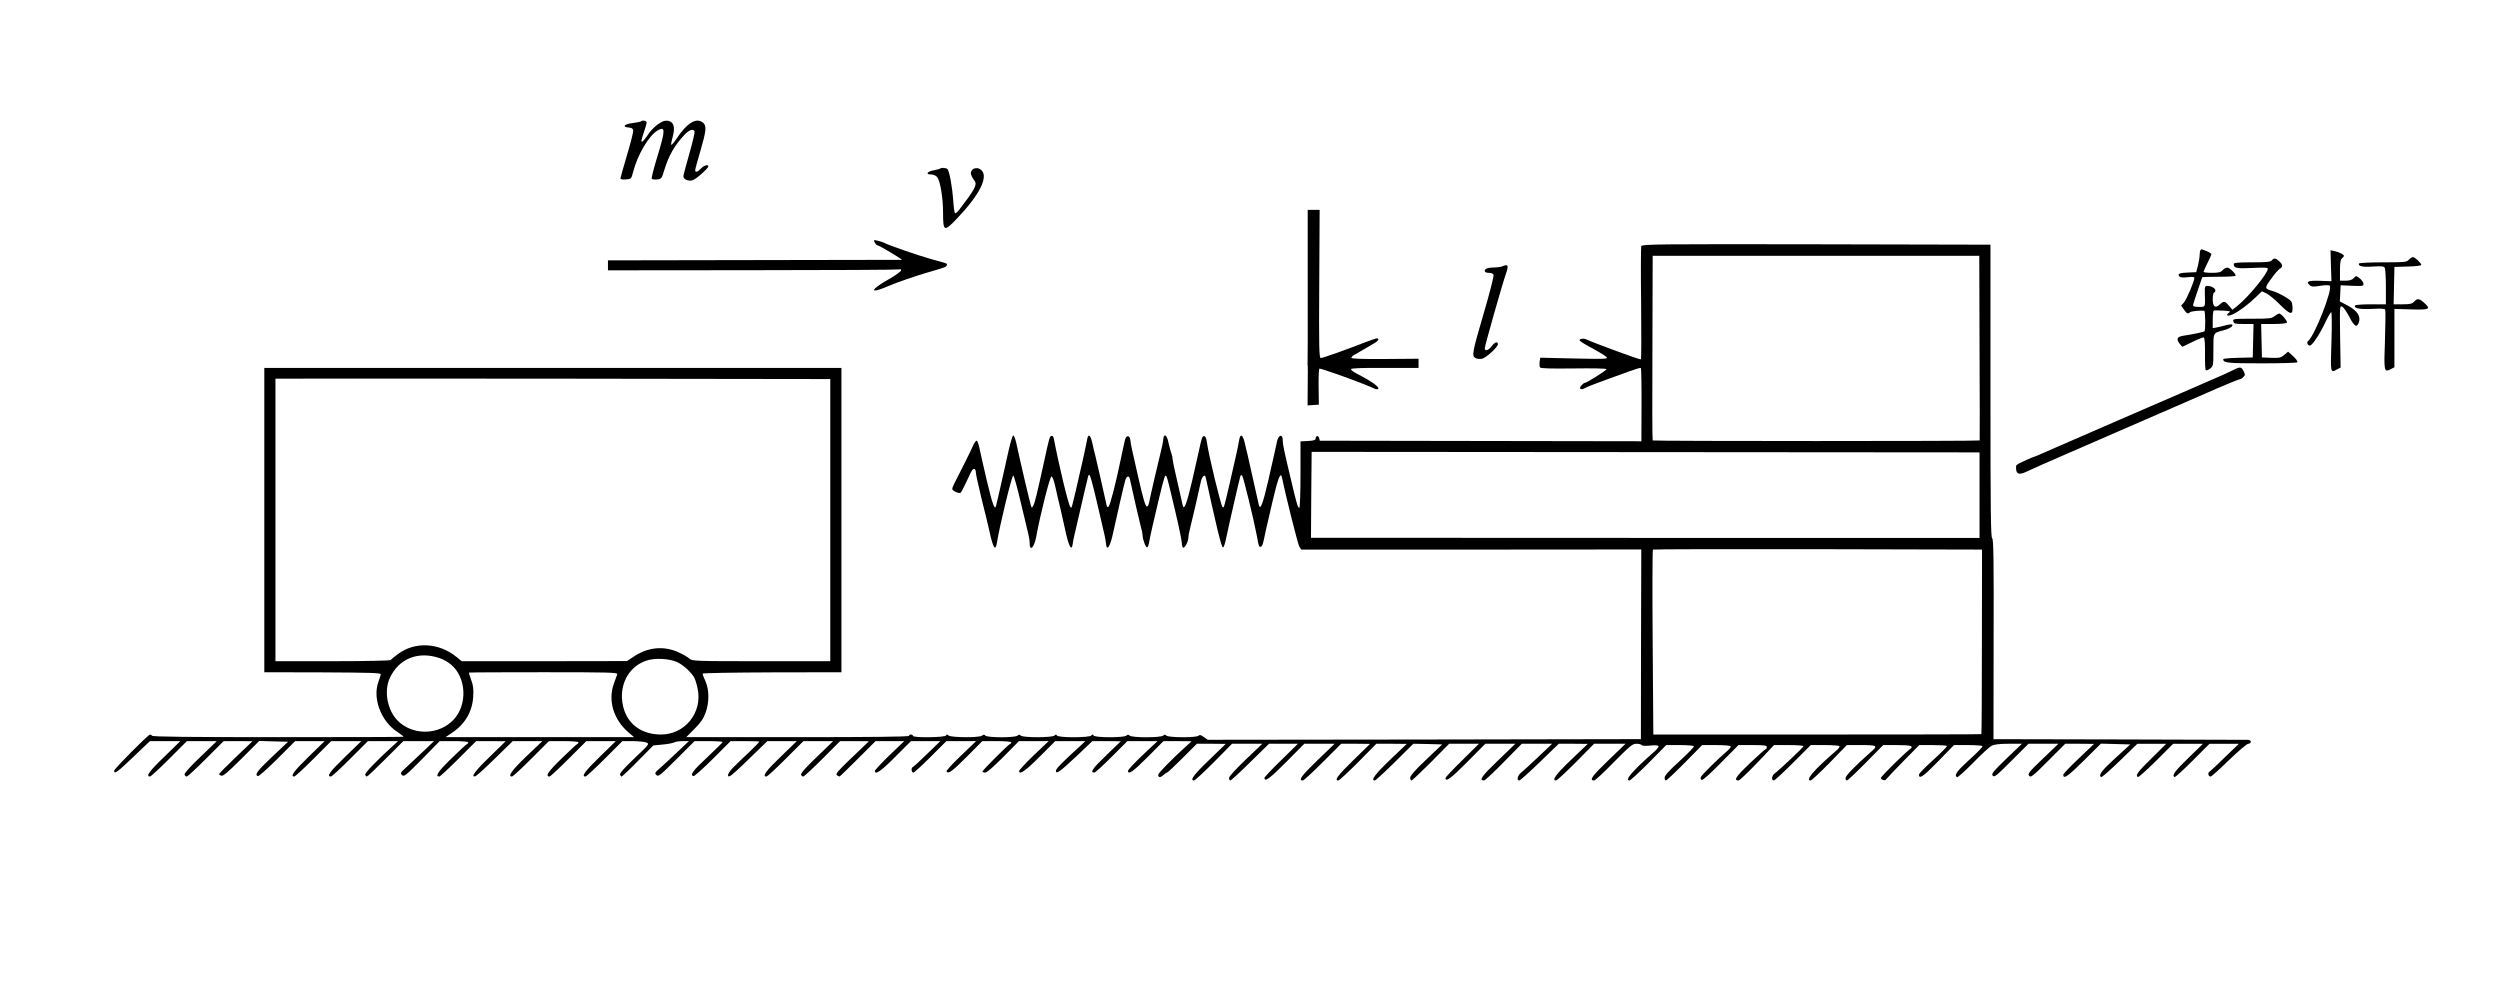 <?xml version="1.0" standalone="no"?>
<!DOCTYPE svg PUBLIC "-//W3C//DTD SVG 20010904//EN"
 "http://www.w3.org/TR/2001/REC-SVG-20010904/DTD/svg10.dtd">
<svg version="1.0" xmlns="http://www.w3.org/2000/svg"
 width="1906pt" height="760pt" viewBox="0 0 1906 760"
 preserveAspectRatio="xMidYMid meet">
<g transform="translate(0,760) scale(0.1,-0.1)"
fill="#000000" stroke="none">
<path d="M4888 6675 c-3 -3 -31 -9 -63 -13 -65 -8 -85 -29 -33 -34 24 -2 34
-8 36 -23 1 -11 -20 -96 -48 -188 -27 -92 -50 -172 -50 -178 0 -6 18 -9 41 -7
41 3 42 3 56 57 33 130 119 276 186 316 61 36 61 4 -2 -201 -27 -87 -46 -163
-42 -167 5 -5 23 -7 41 -5 32 3 35 6 55 73 34 110 77 186 154 268 34 36 64 47
76 27 4 -6 -14 -82 -39 -170 -25 -88 -46 -166 -46 -174 0 -22 37 -39 68 -31
26 6 122 91 122 107 0 17 -34 7 -56 -17 -25 -27 -44 -32 -44 -12 0 7 18 73 40
147 44 151 48 189 22 213 -50 45 -123 2 -204 -120 -19 -29 -37 -50 -40 -47 -3
3 1 26 8 51 26 87 10 133 -48 133 -36 0 -103 -52 -140 -110 -31 -46 -48 -61
-48 -42 0 5 9 35 20 67 11 32 20 64 20 72 0 12 -31 19 -42 8z"/>
<path d="M7168 6315 c-3 -3 -25 -9 -48 -13 -51 -9 -67 -32 -22 -32 16 0 36 -8
46 -19 24 -27 46 -157 46 -277 0 -140 9 -143 106 -40 174 182 242 319 185 370
-23 21 -60 18 -74 -6 -11 -17 -4 -40 25 -80 19 -26 -4 -68 -118 -216 -14 -18
-29 -30 -33 -28 -4 3 -11 50 -14 105 -7 94 -27 206 -42 230 -6 11 -47 15 -57
6z"/>
<path d="M9970 5421 c1 -318 0 -582 -1 -587 -1 -5 -1 -13 1 -19 1 -5 1 -77 0
-158 l-1 -148 43 3 43 3 -2 138 c-1 80 2 137 7 137 14 0 226 -74 318 -111 12
-5 32 -13 45 -18 12 -4 34 -14 49 -21 16 -8 31 -10 35 -6 14 14 -49 59 -164
118 -24 12 -43 27 -43 33 0 8 78 11 258 10 l257 0 0 35 0 35 -258 -2 c-192 -1
-257 2 -254 10 2 7 12 17 23 22 11 6 42 23 69 40 28 16 63 37 79 46 32 17 46
39 24 39 -7 0 -47 -13 -88 -29 -140 -55 -326 -121 -340 -121 -13 0 -15 76 -12
565 l3 565 -45 0 -46 0 0 -579z"/>
<path d="M6669 5751 c7 -12 16 -21 20 -21 13 0 197 -110 186 -111 -5 0 -512
-1 -1125 -2 l-1115 -2 0 -38 0 -38 1102 1 c607 0 1110 3 1118 6 9 4 15 1 15
-7 0 -8 -43 -39 -96 -69 -96 -55 -138 -93 -91 -83 23 5 43 12 87 31 62 27 224
83 310 107 52 15 105 31 118 36 24 9 29 28 10 33 -7 2 -58 16 -113 32 -95 26
-322 105 -355 123 -9 5 -31 12 -49 16 -31 7 -32 6 -22 -14z"/>
<path d="M12513 5724 c-3 -8 -4 -206 -1 -440 2 -233 2 -424 -2 -424 -18 0
-345 120 -417 153 -24 11 -62 1 -47 -12 5 -5 25 -18 44 -29 113 -62 150 -84
160 -97 10 -12 -26 -13 -248 -8 l-259 6 -5 -31 c-2 -17 -1 -37 3 -43 5 -8 76
-10 255 -8 137 2 250 0 252 -5 3 -8 -152 -106 -168 -106 -4 0 -15 -9 -24 -19
-20 -22 -6 -37 21 -23 31 16 65 30 163 65 52 19 133 48 179 65 46 17 87 29 91
27 3 -2 6 -129 5 -282 l-1 -278 -32 1 c-18 0 -569 1 -1226 2 l-1194 2 -5 21
c-6 22 -27 17 -27 -6 0 -10 -16 -15 -57 -17 l-58 -3 0 -252 c0 -140 -4 -254
-9 -255 -10 -3 -21 32 -64 217 -53 222 -62 265 -62 295 0 55 -33 48 -45 -10
-3 -14 -10 -45 -15 -70 -5 -25 -28 -126 -51 -225 -42 -181 -61 -230 -72 -183
-47 213 -80 360 -87 388 -5 19 -15 59 -21 88 -15 61 -34 68 -42 15 -8 -49 -28
-139 -73 -333 -45 -194 -43 -185 -54 -174 -13 13 -106 398 -119 494 -4 30 -11
45 -21 45 -14 0 -18 -10 -39 -110 -6 -27 -29 -131 -52 -230 -42 -181 -63 -233
-73 -184 -2 13 -21 93 -40 177 -20 84 -36 162 -36 172 0 11 -4 29 -9 42 -5 13
-15 49 -22 81 -7 35 -17 57 -26 57 -7 0 -13 -9 -13 -20 0 -11 -5 -39 -10 -62
-33 -134 -94 -398 -99 -428 -4 -19 -11 -34 -16 -32 -13 3 -27 49 -70 237 -20
88 -40 178 -45 200 -5 22 -11 54 -12 70 -4 37 -30 40 -40 5 -4 -14 -19 -81
-33 -150 -39 -189 -81 -350 -93 -362 -8 -8 -12 -4 -16 13 -16 74 -78 349 -85
374 -5 17 -15 58 -22 93 -15 70 -33 81 -42 25 -4 -21 -17 -85 -30 -143 -95
-415 -85 -376 -97 -364 -14 14 -86 312 -126 522 -3 13 -10 22 -17 19 -15 -4
-17 -13 -57 -197 -56 -254 -70 -312 -82 -334 -11 -20 -11 -20 -18 -1 -7 18
-82 338 -112 478 -7 31 -17 57 -23 57 -6 0 -22 -55 -37 -122 -29 -132 -88
-394 -95 -417 -9 -33 -27 16 -68 189 -24 101 -49 212 -56 246 -7 35 -17 64
-23 64 -6 0 -17 -15 -25 -32 -13 -32 -112 -231 -145 -293 -9 -16 -16 -36 -16
-43 0 -13 46 -35 62 -30 5 2 25 39 45 83 20 44 40 86 46 92 13 17 27 7 27 -21
0 -12 20 -101 43 -197 24 -96 50 -201 57 -234 18 -88 35 -140 46 -140 5 0 12
18 15 40 19 122 113 510 124 510 5 0 30 -90 56 -200 26 -110 53 -219 58 -243
6 -23 11 -55 11 -72 0 -69 35 -35 50 48 32 174 103 455 116 459 7 2 18 -26 29
-74 9 -43 27 -121 40 -173 12 -52 28 -122 35 -155 26 -126 50 -174 58 -113 1
13 7 41 12 63 74 321 102 442 106 454 12 36 19 11 124 -444 5 -22 11 -53 12
-70 6 -64 33 -21 56 90 18 86 83 369 91 394 10 33 29 38 35 9 19 -90 79 -349
86 -374 6 -17 10 -41 11 -55 1 -34 24 -94 35 -92 5 1 12 19 15 40 3 21 16 79
27 128 69 296 89 376 97 378 11 2 13 -8 75 -271 28 -117 50 -226 50 -242 0
-16 4 -31 10 -35 11 -7 40 46 40 76 0 12 4 38 10 58 12 46 77 326 85 368 3 17
12 37 20 43 10 9 15 4 20 -22 7 -36 71 -322 85 -378 29 -119 38 -145 45 -143
5 1 15 30 22 65 14 70 102 455 109 477 3 9 8 11 14 5 9 -9 89 -336 111 -454
16 -88 17 -92 31 -88 13 5 17 18 36 113 6 28 30 131 53 230 42 181 63 233 73
184 23 -119 121 -509 132 -527 l15 -22 1296 0 1296 1 -2 -723 -1 -723 -1651
-3 -1651 -2 -30 21 c-22 16 -32 19 -41 10 -16 -16 -229 -15 -245 1 -9 9 -15 9
-24 0 -17 -17 -239 -17 -256 0 -9 9 -15 9 -24 0 -17 -17 -245 -17 -251 1 -4
10 -7 9 -18 -1 -18 -17 -255 -17 -262 1 -4 9 -7 9 -18 -1 -18 -16 -240 -17
-257 0 -9 9 -15 9 -24 0 -17 -17 -229 -17 -246 0 -9 9 -15 9 -24 0 -17 -17
-239 -16 -257 1 -11 10 -14 9 -18 0 -6 -16 -253 -19 -253 -3 0 6 -7 10 -15 10
-8 0 -15 -4 -15 -10 0 -7 -290 -10 -849 -10 l-849 0 62 63 c46 45 69 78 84
120 30 79 30 178 0 244 -12 26 -22 52 -22 57 -1 5 234 9 529 10 l530 1 0 1160
0 1160 -2200 0 -2200 0 0 -1160 0 -1160 445 -1 c368 -2 445 -4 443 -15 -1 -8
-9 -32 -17 -54 -48 -126 17 -302 142 -384 28 -19 50 -36 48 -38 -2 -2 -432 -3
-957 -3 -688 0 -955 3 -960 11 -4 6 -11 10 -17 8 -21 -8 -272 -261 -272 -275
0 -29 25 -11 147 106 l126 120 116 0 116 0 -122 -119 c-113 -108 -144 -151
-110 -151 7 0 73 61 147 135 l135 135 114 0 114 0 -126 -121 c-81 -77 -124
-126 -120 -135 3 -8 10 -14 17 -14 6 0 72 61 146 135 l135 135 110 0 110 -1
-128 -122 c-70 -67 -127 -125 -127 -128 0 -4 8 -10 17 -13 13 -5 52 28 153
129 l136 136 110 -3 110 -3 -122 -115 c-114 -108 -136 -138 -107 -147 6 -2 73
57 147 131 l136 136 112 0 113 0 -122 -119 c-113 -110 -143 -151 -110 -151 7
0 73 61 147 135 l135 135 115 0 115 0 -127 -123 c-114 -110 -140 -147 -105
-147 7 0 73 61 147 135 l135 135 115 0 115 0 -45 -41 c-123 -112 -210 -203
-206 -216 3 -7 9 -13 13 -13 5 0 69 61 143 135 l135 135 117 0 117 0 -82 -78
c-45 -43 -104 -98 -130 -122 -44 -40 -47 -45 -32 -59 15 -15 28 -4 152 121
l135 138 109 0 c60 0 109 -4 109 -9 0 -5 -4 -11 -9 -13 -5 -1 -60 -52 -121
-112 -101 -98 -126 -136 -90 -136 5 0 71 61 145 135 l135 135 112 0 113 -1
-122 -119 c-112 -108 -147 -157 -109 -148 8 2 76 63 150 136 l135 132 113 0
113 0 -123 -117 c-111 -107 -144 -153 -109 -153 7 0 73 61 147 135 l135 135
112 0 c62 0 113 -4 113 -9 0 -5 -4 -11 -9 -13 -5 -2 -60 -52 -121 -112 -101
-98 -126 -136 -90 -136 5 0 71 61 145 135 l135 135 112 0 113 0 -123 -120
c-112 -109 -142 -150 -109 -150 7 0 73 61 147 135 l135 135 77 0 c42 0 89 -5
104 -10 27 -11 27 -11 -89 -121 -76 -72 -114 -115 -110 -124 3 -8 8 -15 12
-15 4 0 61 53 125 119 l117 118 71 7 c38 3 78 11 88 16 10 6 40 10 65 10 l47
0 -93 -88 c-52 -49 -111 -104 -132 -122 -35 -30 -37 -35 -22 -49 14 -14 28 -3
153 122 l137 137 108 0 c59 0 106 -3 106 -7 -1 -5 -54 -57 -119 -118 -110
-103 -132 -133 -103 -142 6 -2 73 57 147 131 l136 136 110 0 c60 0 110 -2 110
-4 0 -2 -32 -35 -71 -73 -40 -37 -94 -89 -120 -115 -47 -45 -64 -83 -35 -76 8
2 76 63 150 136 l136 132 113 0 112 0 -122 -118 c-112 -107 -145 -152 -110
-152 7 0 73 61 147 135 l135 135 114 0 113 0 -125 -121 c-81 -77 -124 -125
-120 -135 3 -8 10 -14 17 -14 6 0 72 61 146 135 l135 135 110 0 110 -1 -130
-124 c-106 -101 -127 -126 -115 -135 8 -5 17 -10 20 -10 3 0 66 61 140 135
l135 135 109 0 110 0 -112 -107 c-62 -60 -112 -114 -112 -120 0 -34 46 -3 155
107 l120 120 112 0 112 0 -100 -97 c-55 -54 -105 -99 -110 -101 -14 -5 -11
-42 4 -42 7 0 66 54 132 120 l120 120 114 0 113 0 -116 -111 c-64 -61 -113
-115 -110 -120 13 -22 42 -1 154 111 l119 120 111 0 c60 0 110 -4 110 -9 0 -5
-4 -11 -10 -13 -14 -5 -210 -200 -210 -210 0 -4 9 -8 21 -8 13 0 63 44 139
120 l118 120 113 0 114 0 -113 -107 c-62 -60 -112 -114 -112 -120 0 -34 46 -2
155 107 l120 120 115 0 115 0 -44 -41 c-130 -118 -181 -170 -181 -185 0 -29
29 -9 154 108 l124 118 109 0 108 -1 -113 -109 c-103 -99 -124 -130 -89 -130
7 0 66 54 132 120 l120 120 115 0 115 0 -113 -106 c-61 -58 -112 -112 -112
-120 0 -34 39 -6 151 106 l119 120 108 0 107 -1 -40 -36 c-107 -97 -215 -207
-215 -219 0 -22 16 -24 38 -4 12 11 25 20 29 20 5 0 58 50 118 110 l110 110
110 0 110 -1 -127 -123 c-118 -113 -149 -156 -115 -156 7 0 75 63 152 140
l138 140 116 0 115 0 -127 -121 c-76 -73 -127 -128 -127 -140 0 -10 5 -19 10
-19 6 0 74 63 152 140 l143 140 110 0 110 0 -127 -125 c-71 -69 -128 -129
-128 -135 0 -35 40 -6 165 120 l139 140 115 0 116 0 -134 -129 c-121 -117
-145 -151 -108 -151 7 0 75 63 152 140 l140 140 110 0 110 -1 -127 -124 c-118
-115 -148 -155 -115 -155 7 0 75 63 152 140 l138 140 116 0 116 -1 -128 -122
c-114 -109 -149 -157 -116 -157 6 0 75 63 153 140 l141 140 110 -2 110 -3
-121 -115 c-81 -76 -122 -123 -123 -137 0 -13 4 -23 10 -23 5 0 72 63 149 140
l138 140 114 0 113 0 -127 -126 c-71 -69 -128 -130 -128 -135 0 -34 41 -4 165
121 l139 140 115 0 114 0 -133 -128 c-124 -119 -147 -152 -106 -152 7 0 75 63
150 140 l138 140 115 0 116 0 -106 -101 c-59 -55 -118 -110 -132 -121 -26 -20
-34 -58 -12 -58 6 0 77 63 156 140 l145 140 110 0 111 -1 -128 -122 c-116
-111 -149 -157 -114 -157 7 0 75 63 152 140 l138 140 120 0 120 0 -133 -128
c-124 -119 -147 -152 -106 -152 7 0 75 63 150 140 123 124 142 140 171 140 19
0 37 -4 40 -10 3 -6 30 -7 64 -4 35 4 61 3 65 -4 3 -5 -11 -25 -33 -43 -165
-146 -229 -219 -188 -219 7 0 73 61 147 135 l133 135 103 0 c57 0 105 -4 108
-9 3 -5 -46 -55 -108 -112 -78 -71 -115 -111 -115 -126 -1 -13 4 -23 10 -23 5
0 70 61 143 135 l133 135 106 0 c58 0 108 -4 111 -9 4 -5 -9 -21 -26 -36 -64
-54 -195 -183 -201 -199 -4 -10 -1 -19 7 -22 8 -3 68 51 146 131 l134 135 108
0 c89 0 108 -3 108 -15 0 -8 -3 -15 -7 -15 -5 0 -59 -49 -122 -108 -107 -102
-127 -132 -86 -132 7 0 71 61 142 135 l128 135 113 0 c61 0 112 -4 112 -8 0
-8 -187 -185 -222 -210 -20 -15 -25 -52 -5 -52 7 0 73 61 147 135 l135 135
107 0 c59 0 109 -4 112 -8 3 -5 -7 -20 -22 -32 -172 -148 -242 -230 -198 -230
7 0 72 61 145 135 l131 135 99 0 c138 0 142 -3 78 -58 -117 -104 -187 -176
-187 -194 0 -10 5 -18 11 -18 5 0 70 61 143 135 l133 135 106 0 c109 0 132 -8
96 -33 -37 -27 -219 -206 -219 -217 0 -15 31 -25 39 -12 4 6 62 68 130 137
l123 125 103 0 c57 0 106 -3 108 -7 2 -5 -45 -52 -104 -106 -60 -54 -109 -104
-109 -112 0 -38 32 -16 144 99 l123 126 106 0 c58 0 108 -4 111 -8 3 -5 -41
-51 -99 -103 -97 -88 -119 -119 -95 -134 5 -3 60 46 123 110 62 64 126 122
141 130 20 10 60 15 130 15 l101 0 -118 -113 c-102 -99 -116 -115 -105 -130
12 -15 27 -3 143 113 l130 130 114 0 114 0 -119 -114 c-106 -102 -117 -115
-104 -130 12 -16 26 -5 144 113 l131 131 110 0 110 -1 -118 -112 c-65 -62
-118 -117 -117 -124 1 -35 34 -13 154 106 l133 132 112 -3 112 -3 -115 -105
c-106 -97 -130 -130 -107 -144 5 -3 69 53 142 124 l134 130 110 0 110 0 -112
-111 c-106 -104 -125 -130 -104 -143 4 -3 67 53 139 124 l130 130 113 0 114 0
-112 -109 c-104 -101 -126 -132 -105 -145 5 -3 66 53 138 125 l129 129 112 0
112 0 -106 -102 c-57 -57 -111 -106 -118 -111 -16 -9 -9 -37 9 -37 6 0 69 57
139 125 74 71 137 125 148 125 10 0 19 7 19 15 0 9 -9 15 -22 15 -13 0 -454 2
-981 3 l-959 2 1 762 c2 614 -1 763 -11 770 -11 6 -13 221 -13 1123 l0 1115
-1328 3 c-1199 2 -1328 1 -1334 -14z m2579 -774 c2 -385 2 -703 1 -708 -3 -6
-2480 -6 -2493 0 -3 2 -4 319 -2 706 l2 702 1245 0 1245 0 2 -700z m-8762
-1315 l0 -1076 -526 0 c-510 0 -528 1 -548 20 -12 11 -48 32 -81 47 -113 52
-233 41 -342 -31 l-53 -35 -630 -1 -630 0 -38 31 c-134 111 -320 121 -450 22
-26 -19 -50 -39 -53 -44 -3 -5 -202 -9 -443 -9 l-436 0 0 1075 c0 592 0 1077
0 1079 0 1 952 1 2115 0 l2115 -3 0 -1075z m8762 190 l0 -326 -2548 0 -2549 1
2 327 c2 181 3 328 3 328 0 0 1146 -1 2546 -2 l2546 -2 0 -326z m18 -1117 c0
-386 -2 -703 -4 -705 -1 -2 -565 -3 -1252 -3 l-1249 0 -5 702 c-3 387 -2 705
2 708 3 3 569 4 1257 3 l1252 -3 -1 -702z m-11757 -126 c27 -9 66 -31 87 -50
117 -99 125 -307 17 -420 -106 -111 -289 -121 -407 -23 -92 75 -128 234 -78
342 68 148 217 208 381 151z m1808 -29 c47 -21 112 -80 134 -123 7 -14 18 -51
24 -82 38 -181 -97 -348 -280 -348 -172 0 -287 107 -297 275 -7 133 65 247
185 288 63 22 172 17 234 -10z m-455 -93 c-3 -8 -14 -40 -25 -70 -48 -129 -4
-276 111 -374 l42 -36 -719 0 -718 0 46 31 c102 67 158 162 165 279 3 59 0 86
-16 127 -11 29 -18 53 -17 55 2 2 258 3 570 3 499 0 565 -2 561 -15z"/>
<path d="M16777 5693 c-4 -3 -7 -20 -7 -37 0 -17 -6 -53 -13 -81 l-13 -50 -67
-3 c-48 -2 -67 -7 -67 -16 0 -20 25 -26 75 -19 31 4 45 2 45 -6 0 -25 -61
-168 -81 -189 l-20 -22 21 -30 c23 -32 30 -35 46 -21 7 8 74 15 109 12 9 -1
11 -148 2 -157 -5 -5 -100 -25 -157 -33 -52 -7 -61 -25 -32 -62 l20 -23 77 37
c42 21 82 36 87 35 6 -2 10 -50 9 -125 -1 -67 2 -124 6 -126 5 -3 20 3 33 13
24 18 25 23 25 141 0 136 -4 129 78 151 46 12 76 32 65 44 -3 2 -25 0 -49 -6
-24 -7 -56 -14 -71 -17 l-28 -5 0 65 c0 36 3 67 8 69 4 2 35 2 70 0 56 -3 61
-5 45 -17 -29 -21 -7 -29 31 -11 45 21 119 76 176 132 l45 43 35 -16 c19 -10
66 -48 103 -86 79 -79 100 -82 95 -15 -3 40 -7 45 -58 76 -30 18 -71 37 -90
42 -66 19 -67 22 -15 94 26 37 56 71 66 77 25 13 24 31 -4 57 -27 26 -40 27
-57 7 -10 -12 -40 -15 -151 -15 -107 0 -139 -3 -139 -13 0 -31 22 -36 141 -30
90 5 119 3 119 -6 0 -35 -149 -217 -231 -282 l-39 -31 -26 31 c-31 37 -40 38
-70 10 -35 -33 -54 -19 -54 41 0 27 5 50 10 50 6 0 10 7 10 15 0 17 -30 35
-60 35 -20 0 -22 -4 -20 -67 3 -97 5 -93 -45 -93 -29 0 -45 4 -45 13 0 6 16
56 35 111 19 54 35 100 35 102 0 2 56 4 123 4 68 0 127 3 130 7 10 10 -44 63
-63 63 -9 0 -25 -9 -35 -20 -14 -16 -31 -20 -82 -20 -34 0 -63 3 -63 8 0 4 14
34 30 67 16 33 30 63 30 67 0 4 -16 15 -36 23 -42 17 -39 17 -47 8z"/>
<path d="M17771 5574 l4 -118 -86 3 c-91 3 -111 -5 -81 -32 15 -14 28 -15 82
-6 38 6 67 6 72 1 25 -25 -117 -388 -166 -423 -14 -11 2 -39 18 -33 20 8 78
97 117 182 19 40 38 72 42 72 5 0 6 -97 2 -225 -8 -244 -9 -240 45 -210 l25
13 -4 237 c-3 235 -3 237 17 226 11 -6 35 -41 54 -78 37 -73 57 -84 72 -41 16
46 -12 89 -83 127 l-62 33 3 61 3 62 88 -4 c80 -3 87 -2 86 15 0 11 -13 29
-28 41 -28 22 -29 22 -46 3 -13 -14 -31 -20 -62 -20 l-43 0 0 79 c0 58 4 82
15 91 8 7 15 15 15 19 0 10 -34 28 -69 36 l-33 7 3 -118z"/>
<path d="M18365 5620 c-17 -19 -31 -20 -196 -20 -100 0 -180 -4 -184 -9 -11
-20 31 -29 108 -23 61 4 81 2 88 -9 5 -8 9 -74 9 -146 l0 -133 -114 0 c-63 0
-117 -4 -121 -9 -12 -21 36 -31 129 -26 73 4 98 2 101 -7 3 -7 2 -111 -2 -231
-9 -239 -7 -248 43 -222 l29 15 0 222 0 223 128 -4 c142 -4 153 2 97 52 -36
32 -51 34 -75 7 -15 -16 -31 -20 -87 -20 l-69 0 3 143 3 142 103 3 c56 1 102
7 102 12 0 14 -49 60 -64 60 -7 0 -21 -9 -31 -20z"/>
<path d="M11455 5570 c-11 -5 -39 -9 -62 -9 -51 -1 -73 -9 -73 -27 0 -9 11
-14 30 -14 19 0 33 -6 37 -16 3 -8 -29 -136 -72 -282 -92 -314 -96 -336 -65
-352 11 -6 34 -9 49 -5 32 7 121 89 121 111 0 24 -25 16 -48 -16 -24 -32 -52
-40 -52 -15 0 19 133 487 160 564 24 68 19 80 -25 61z"/>
<path d="M17341 5190 c-21 -18 -39 -20 -171 -20 -143 0 -148 -1 -143 -20 5
-18 14 -20 79 -20 l75 0 -3 -127 -3 -128 -112 -3 c-62 -1 -113 -6 -113 -10 0
-29 30 -32 291 -32 147 0 270 3 273 8 5 8 -9 28 -45 59 l-25 22 -29 -25 c-26
-22 -36 -24 -100 -22 l-70 3 -3 128 -3 127 95 0 c52 0 98 4 101 10 7 11 -43
70 -59 70 -6 -1 -22 -10 -35 -20z"/>
<path d="M17025 4778 c-22 -12 -107 -50 -190 -85 -82 -36 -168 -73 -190 -83
-22 -10 -105 -46 -185 -80 -80 -34 -163 -70 -185 -80 -96 -42 -218 -95 -315
-137 -58 -25 -123 -53 -145 -63 -22 -10 -74 -32 -115 -50 -41 -18 -99 -43
-128 -56 -29 -13 -55 -24 -57 -24 -7 0 -93 -38 -122 -53 -12 -7 -22 -15 -22
-19 -5 -61 17 -74 79 -44 51 24 168 76 330 146 41 18 93 40 115 50 22 10 74
32 115 50 41 18 93 40 115 50 22 10 74 32 115 50 41 18 93 40 115 50 22 10 74
32 115 50 41 18 93 40 115 50 22 10 74 32 115 50 41 18 93 40 115 50 106 48
257 110 265 110 5 0 16 7 24 16 14 14 14 18 1 45 -18 34 -26 34 -80 7z"/>
</g>
</svg>
